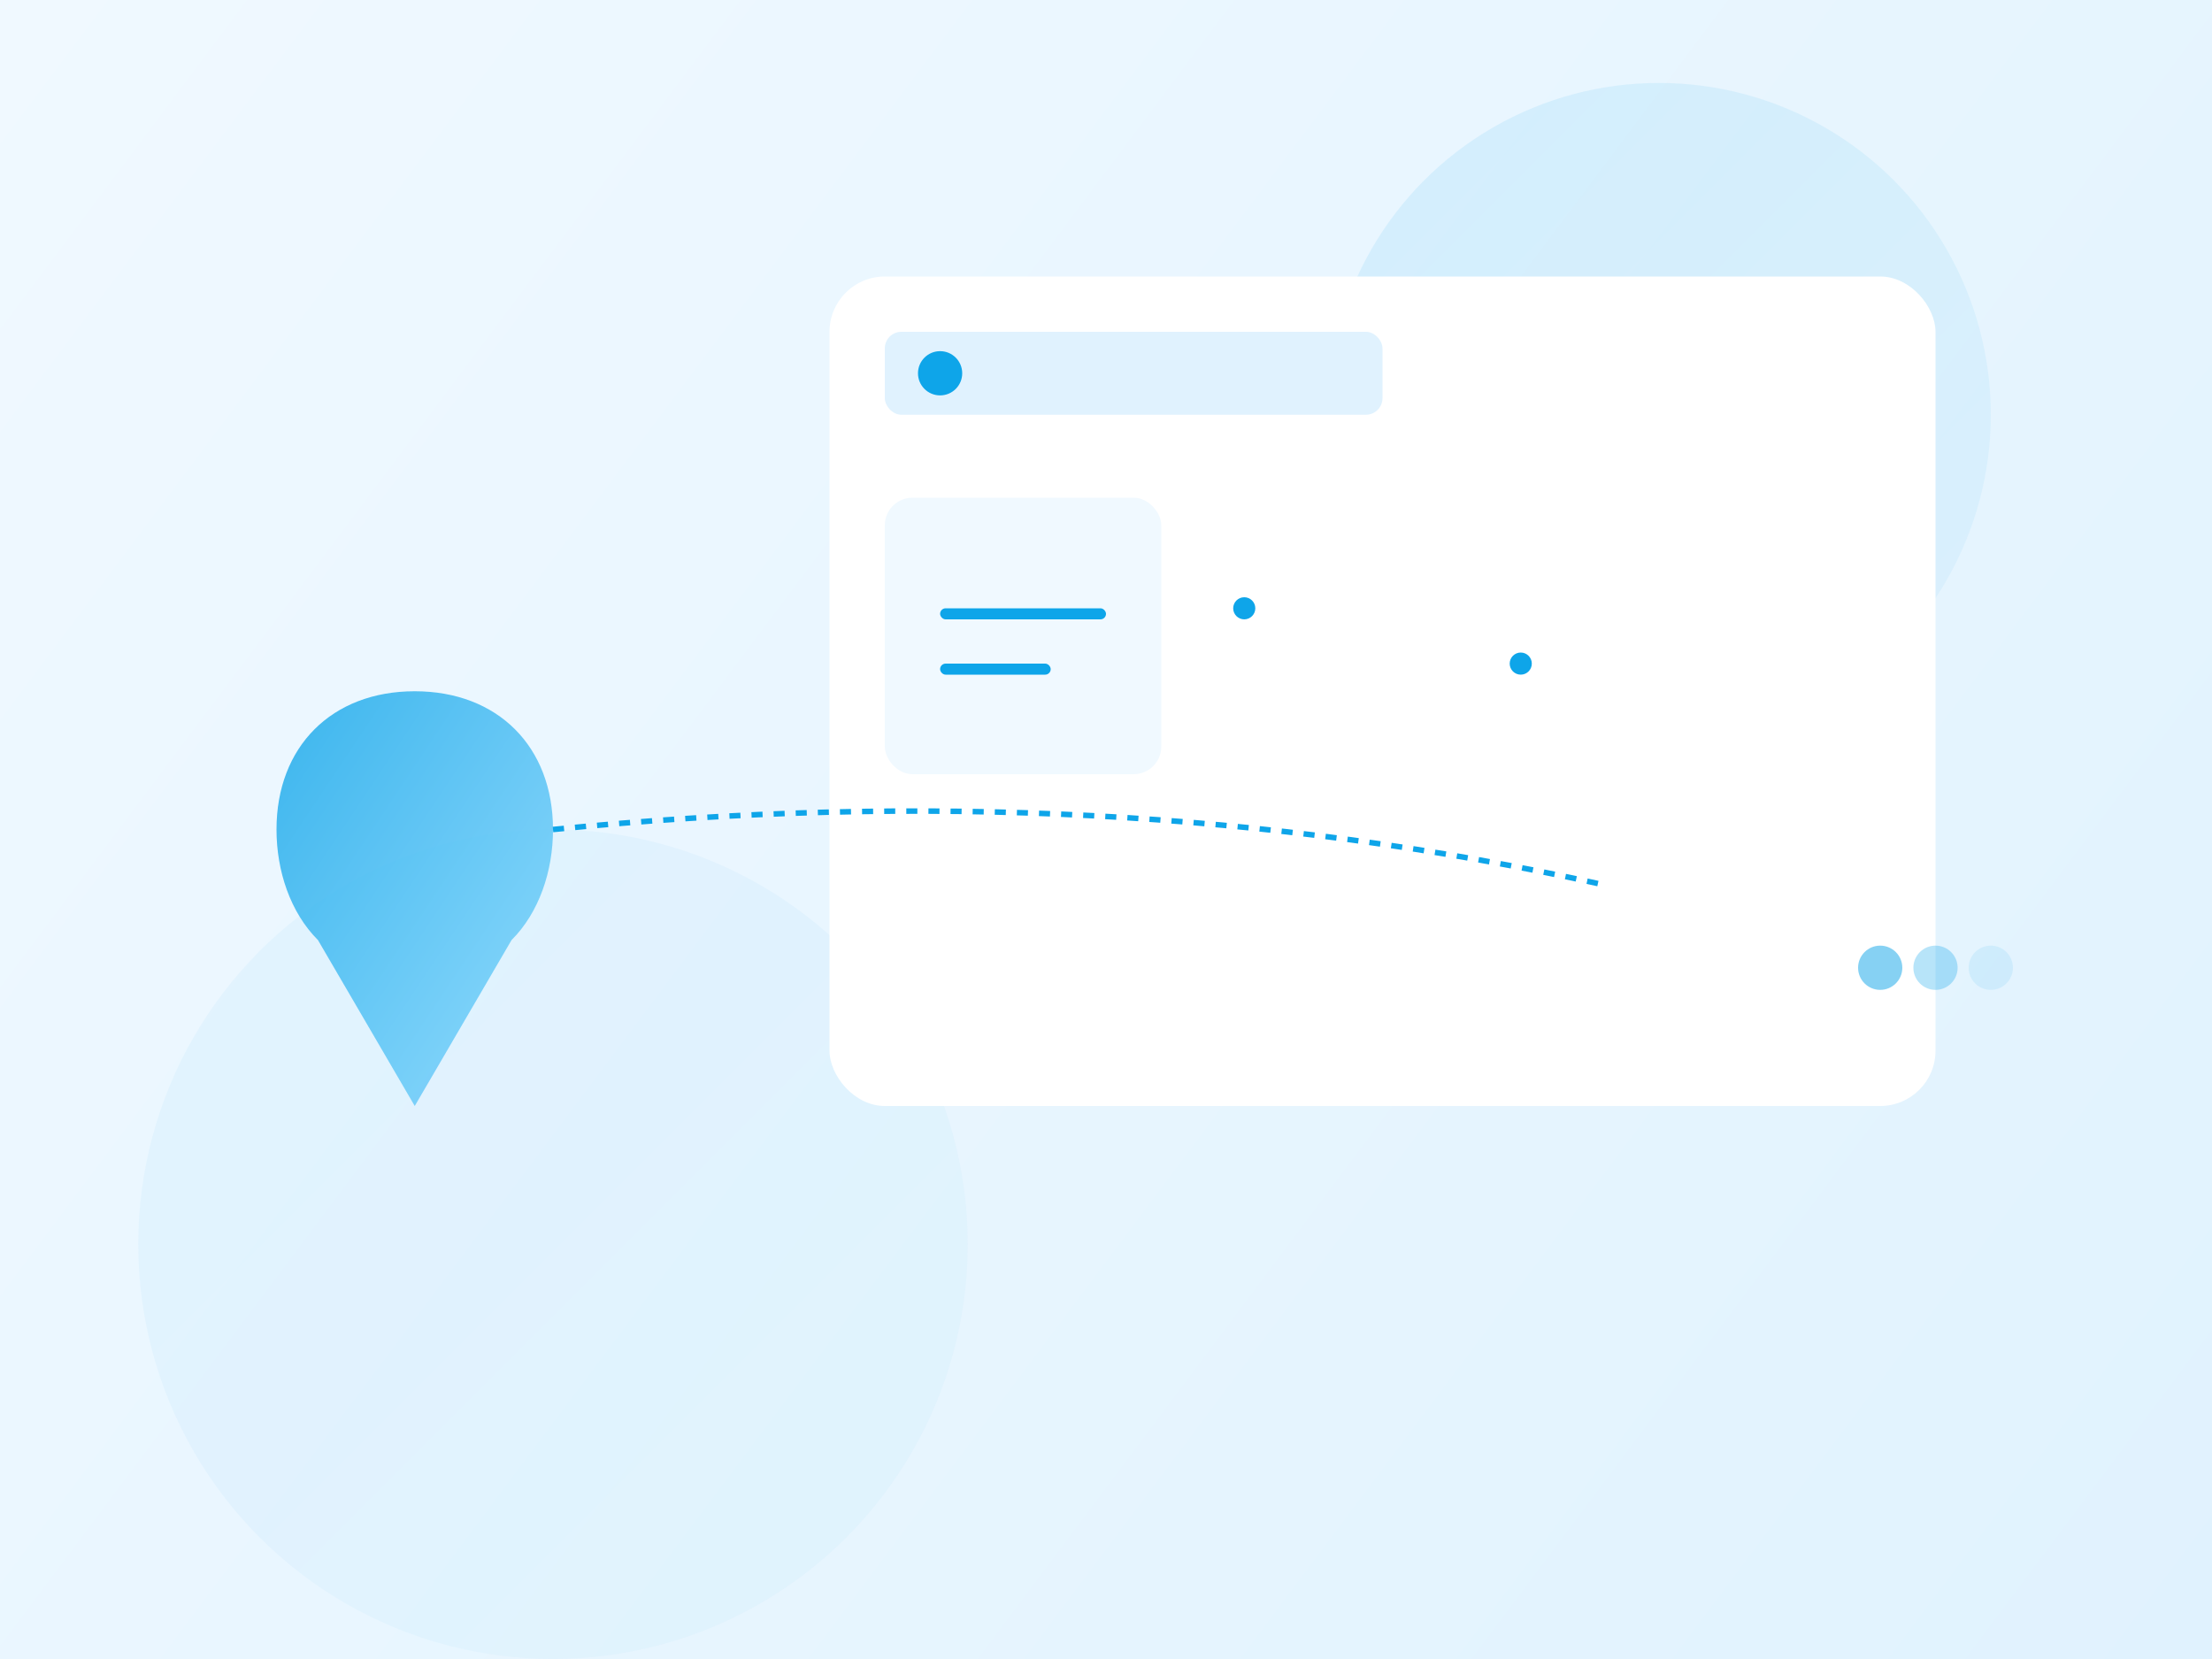 <svg width="800" height="600" viewBox="0 0 800 600" fill="none" xmlns="http://www.w3.org/2000/svg">
  <rect x="0" y="0" width="800" height="600" fill="#333333" stroke="none"/>
  <!-- Fondo con gradiente suave -->
  <defs>
    <linearGradient id="bgGradient" x1="0" y1="0" x2="800" y2="600" gradientUnits="userSpaceOnUse">
      <stop offset="0%" stop-color="#F0F9FF"/>
      <stop offset="100%" stop-color="#E0F2FE"/>
    </linearGradient>
    <!-- Gradiente para elementos decorativos -->
    <linearGradient id="accentGradient" x1="0" y1="0" x2="1" y2="1">
      <stop offset="0%" stop-color="#0EA5E9"/>
      <stop offset="100%" stop-color="#7DD3FC"/>
    </linearGradient>
  </defs>

  <!-- Fondo base -->
  <rect width="800" height="600" fill="url(#bgGradient)"/>

  <!-- Círculos decorativos -->
  <circle cx="600" cy="150" r="120" fill="url(#accentGradient)" fill-opacity="0.1"/>
  <circle cx="200" cy="450" r="150" fill="url(#accentGradient)" fill-opacity="0.05"/>

  <!-- Pantalla/Dashboard -->
  <rect x="300" y="100" width="400" height="300" rx="20" fill="white" filter="drop-shadow(0 4px 6px rgba(0,0,0,0.1))"/>
  
  <!-- Elementos de la interfaz -->
  <rect x="320" y="120" width="180" height="30" rx="6" fill="#E0F2FE"/>
  <circle cx="340" cy="135" r="8" fill="#0EA5E9"/>
  
  <!-- Gráfico dental simplificado -->
  <path d="M150 250C120 250 100 270 100 300C100 315 105 330 115 340L150 400L185 340C195 330 200 315 200 300C200 270 180 250 150 250Z" 
        fill="url(#accentGradient)" fill-opacity="0.8"/>
  
  <!-- Líneas de conexión -->
  <path d="M200 300Q400 280 580 320" stroke="#0EA5E9" stroke-width="2" stroke-dasharray="4 4"/>
  
  <!-- Puntos de datos -->
  <circle cx="350" cy="200" r="4" fill="#0EA5E9"/>
  <circle cx="450" cy="220" r="4" fill="#0EA5E9"/>
  <circle cx="550" cy="240" r="4" fill="#0EA5E9"/>

  <!-- Calendar icon -->
  <rect x="320" y="180" width="100" height="100" rx="10" fill="#F0F9FF"/>
  <rect x="340" y="220" width="60" height="4" rx="2" fill="#0EA5E9"/>
  <rect x="340" y="240" width="40" height="4" rx="2" fill="#0EA5E9"/>
  
  <!-- Elementos abstractos -->
  <circle cx="680" cy="350" r="8" fill="#0EA5E9" fill-opacity="0.5"/>
  <circle cx="700" cy="350" r="8" fill="#0EA5E9" fill-opacity="0.3"/>
  <circle cx="720" cy="350" r="8" fill="#0EA5E9" fill-opacity="0.1"/>
</svg>
